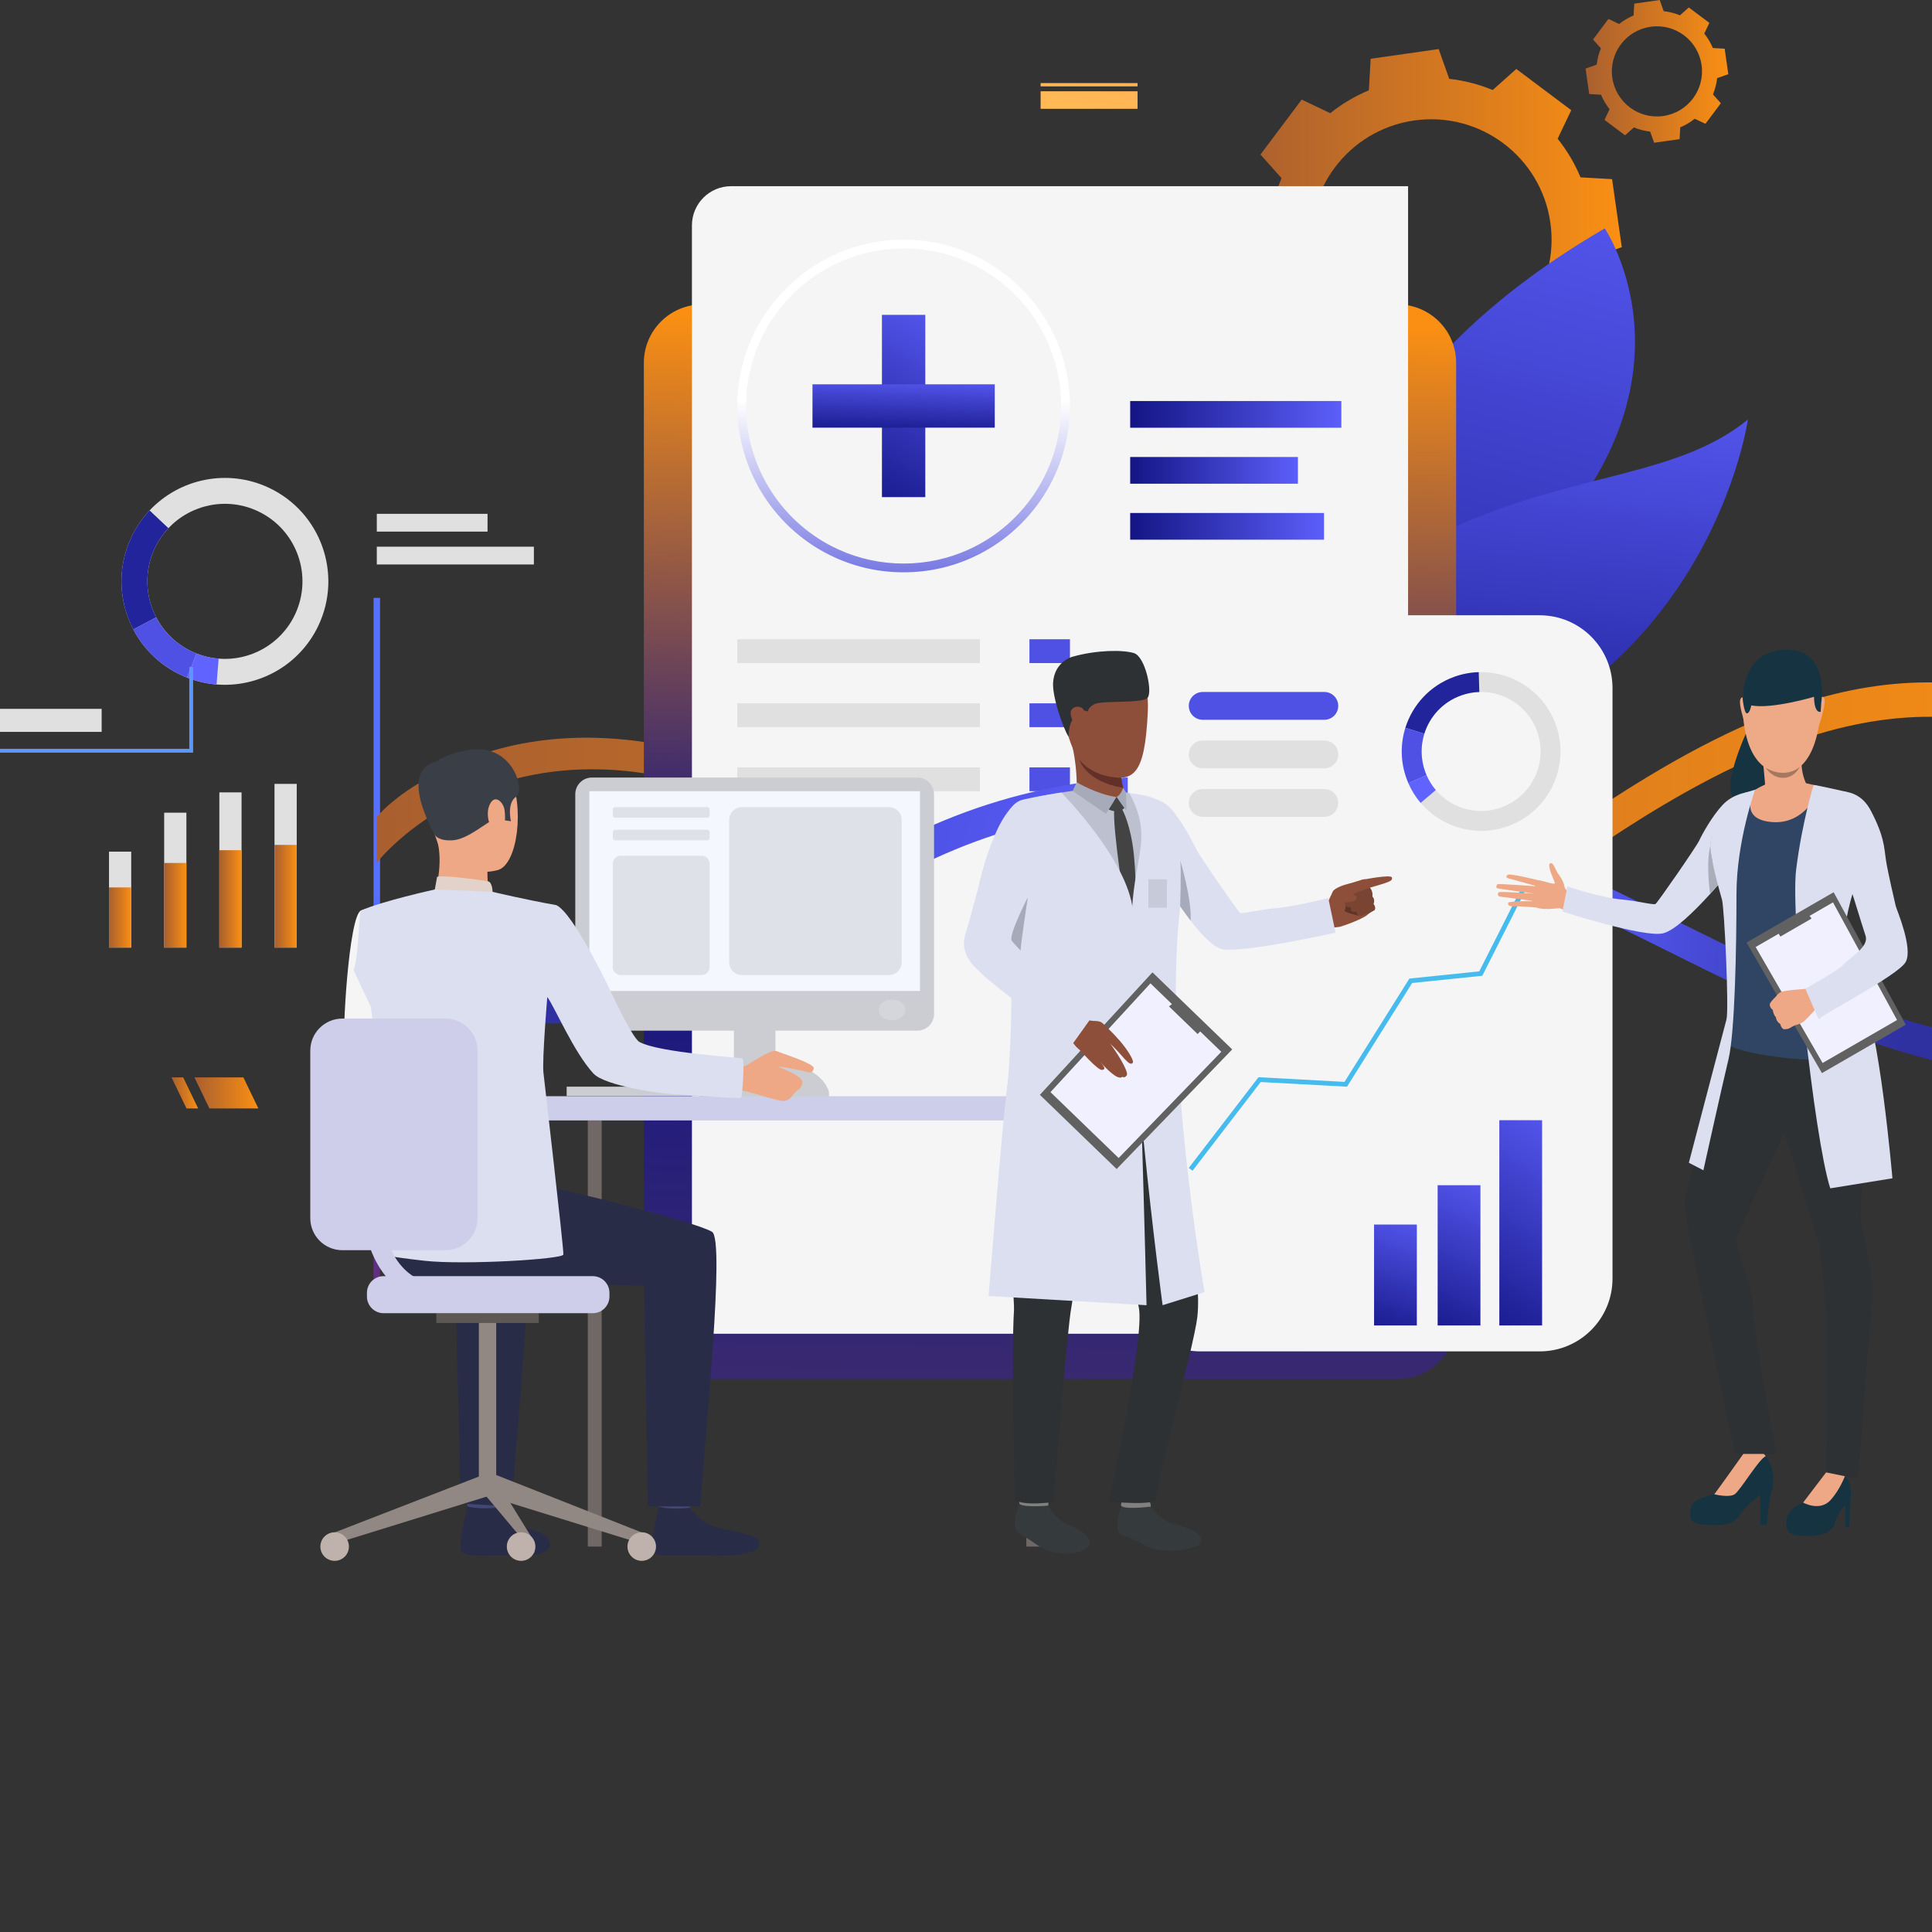 <svg width="500" height="500" viewBox="0 0 500 500" fill="cover" xmlns="http://www.w3.org/2000/svg">
<rect x="0" y="0" width="500" height="500" fill="#333333" stroke="none"/>
<path d="M331.739 78.151C333.255 81.79 335.262 85.144 337.662 88.147L334.14 95.533L341.251 100.868L348.362 106.204L354.466 100.755C358.022 102.22 361.802 103.208 365.72 103.645L368.451 111.353L377.251 110.097L386.052 108.842L386.516 100.677C390.154 99.161 393.508 97.154 396.511 94.754L403.897 98.276L409.233 91.165L414.568 84.052L409.119 77.947C410.584 74.392 411.573 70.612 412.009 66.693L419.717 63.962L418.462 55.162L417.206 46.362L409.041 45.898C407.525 42.259 405.518 38.905 403.118 35.902L406.64 28.517L399.527 23.181L392.416 17.845L386.311 23.294C382.756 21.829 378.976 20.841 375.058 20.404L372.327 12.696L363.526 13.952L354.726 15.207L354.262 23.372C350.623 24.888 347.27 26.893 344.267 29.296L336.881 25.773L331.545 32.884L326.209 39.995L331.659 46.099C330.194 49.655 329.205 53.435 328.769 57.353L321.06 60.084L322.316 68.885L323.572 77.685L331.739 78.151ZM365.987 31.182C383.021 28.751 398.798 40.585 401.232 57.618C403.662 74.651 391.829 90.429 374.795 92.862C357.762 95.293 341.984 83.459 339.551 66.426C337.12 49.393 348.954 33.615 365.987 31.182Z" fill="url(#paint0_linear)"/>
<path d="M414.339 24.515C414.906 25.877 415.658 27.132 416.558 28.257L415.239 31.023L417.902 33.02L420.565 35.017L422.852 32.977C424.183 33.527 425.6 33.895 427.065 34.059L428.087 36.946L431.382 36.475L434.678 36.003L434.852 32.947C436.214 32.38 437.47 31.628 438.594 30.728L441.36 32.047L443.357 29.384L445.354 26.721L443.315 24.434C443.864 23.103 444.232 21.686 444.396 20.221L447.284 19.197L446.812 15.901L446.34 12.605L443.284 12.431C442.717 11.07 441.965 9.814 441.065 8.689L442.384 5.923L439.721 3.926L437.058 1.929L434.771 3.969C433.44 3.419 432.023 3.051 430.558 2.887L429.537 0L426.241 0.472L422.945 0.943L422.771 3.999C421.41 4.567 420.154 5.318 419.029 6.218L416.263 4.899L414.266 7.562L412.269 10.225L414.309 12.512C413.759 13.844 413.391 15.261 413.227 16.726L410.34 17.747L410.811 21.043L411.283 24.338L414.339 24.515ZM427.164 6.924C433.543 6.014 439.451 10.447 440.362 16.824C441.272 23.204 436.839 29.112 430.462 30.022C424.082 30.932 418.174 26.499 417.264 20.122C416.351 13.745 420.784 7.837 427.164 6.924Z" fill="url(#paint1_linear)"/>
<path d="M265.566 154.732H263.884V331.283H265.566V154.732Z" fill="#F3F3F3"/>
<path d="M282.866 132.978H264.726V137.58H282.866V132.978Z" fill="white"/>
<path d="M279.24 141.484H264.726V146.086H279.24V141.484Z" fill="white"/>
<path d="M284.603 341.74H265.567V347.875H284.603V341.74Z" fill="white"/>
<path d="M334.605 93.175C334.605 93.175 371.425 136.831 348.068 165.1C324.71 193.37 318.285 165.653 318.285 165.653C318.285 165.653 304.308 168.247 328.52 132.89C339.931 116.224 334.605 93.175 334.605 93.175Z" fill="url(#paint2_linear)"/>
<path d="M415.311 59.111C415.311 59.111 442.665 99.484 395.04 145.989C347.415 192.495 350.957 220.232 350.957 220.232C350.957 220.232 302.268 124.922 415.311 59.111Z" fill="url(#paint3_linear)"/>
<path d="M342.065 202.69C322.084 204.493 345.267 150.47 376.482 136.367C407.697 122.264 434.105 123.459 452.356 108.579C452.356 108.579 440.45 193.811 342.065 202.69Z" fill="url(#paint4_linear)"/>
<path d="M98.36 154.732H96.678V331.283H98.36V154.732Z" fill="url(#paint5_linear)"/>
<path d="M218.009 154.732H216.327V331.283H218.009V154.732Z" fill="#F3F3F3"/>
<path d="M337.657 154.732H335.976V331.283H337.657V154.732Z" fill="#F3F3F3"/>
<path d="M126.175 132.978H97.517V137.58H126.175V132.978Z" fill="#E0E0E0"/>
<path d="M138.168 141.484H97.517V146.086H138.168V141.484Z" fill="#E0E0E0"/>
<path d="M249.524 132.978H215.879V137.58H249.524V132.978Z" fill="white"/>
<path d="M237.393 141.484H215.879V146.086H237.393V141.484Z" fill="white"/>
<path d="M358.508 132.978H337.657V137.58H358.508V132.978Z" fill="white"/>
<path d="M361.957 141.484H337.657V146.086H361.957V141.484Z" fill="white"/>
<path d="M236.204 341.74H217.168V347.875H236.204V341.74Z" fill="white"/>
<path d="M356.692 341.74H337.657V347.875H356.692V341.74Z" fill="white"/>
<path d="M561 198.804V209.35C552.144 202.294 543.427 196.956 534.798 193.143C478.791 168.384 426.524 207.653 364.392 255.162C359.83 258.652 355.413 261.657 351.126 264.227C336.208 273.178 322.867 276.83 310.644 276.83C298.934 276.83 288.255 273.481 278.204 268.239C264.605 261.145 252.154 250.59 239.856 240.168C223.64 226.418 206.818 212.355 187.397 205.423C128.119 184.257 97.792 222.901 97.517 223.241V211.493C97.84 211.084 103.244 204.067 118.901 197.354C133.145 191.247 157.05 186.383 190.022 197.849C210.913 205.113 228.267 219.829 245.04 234.054C263.163 249.415 279.957 263.649 299.406 267.737H299.416C308.14 269.568 317.405 269.348 327.562 266.257C337.29 263.309 347.845 257.731 359.528 248.79C398.189 219.232 434.631 191.048 470.495 180.76C493.568 174.131 517.283 175.061 540.555 186.212C547.421 189.492 554.25 193.673 561 198.804Z" fill="url(#paint6_linear)"/>
<path d="M33.96 220.409H28.211V245.237H33.96V220.409Z" fill="#E0E0E0"/>
<path d="M48.237 210.323H42.488V245.234H48.237V210.323Z" fill="#E0E0E0"/>
<path d="M62.514 205.063H56.765V245.237H62.514V205.063Z" fill="#E0E0E0"/>
<path d="M76.793 202.869H71.044V245.237H76.793V202.869Z" fill="#E0E0E0"/>
<path d="M33.96 229.661H28.211V245.237H33.96V229.661Z" fill="url(#paint7_linear)"/>
<path d="M48.237 223.334H42.488V245.237H48.237V223.334Z" fill="url(#paint8_linear)"/>
<path d="M62.514 220.031H56.765V245.237H62.514V220.031Z" fill="url(#paint9_linear)"/>
<path d="M76.793 218.656H71.044V245.237H76.793V218.656Z" fill="url(#paint10_linear)"/>
<path d="M181.745 356.92H361.733C370.082 356.92 376.85 350.152 376.85 341.803V93.906C376.85 85.557 370.082 78.789 361.733 78.789H181.745C173.396 78.789 166.628 85.557 166.628 93.906V341.803C166.631 350.152 173.399 356.92 181.745 356.92Z" fill="url(#paint11_linear)"/>
<path d="M364.41 48.185H189.22C183.615 48.185 179.071 52.729 179.071 58.334V345.167H364.412V48.185H364.41Z" fill="#F5F5F5"/>
<path d="M347.14 103.786H292.493V110.698H347.14V103.786Z" fill="url(#paint12_linear)"/>
<path d="M342.657 132.761H292.493V139.673H342.657V132.761Z" fill="url(#paint13_linear)"/>
<path d="M335.897 118.272H292.493V125.184H335.897V118.272Z" fill="url(#paint14_linear)"/>
<path d="M233.857 148.113C227.649 148.113 221.662 146.822 216.067 144.278C200.726 137.305 190.813 121.916 190.813 105.069C190.813 81.334 210.124 62.023 233.859 62.023C257.595 62.023 276.905 81.334 276.905 105.069C276.905 121.916 266.993 137.305 251.649 144.278C246.051 146.822 240.065 148.113 233.857 148.113ZM233.857 64.295C211.374 64.295 193.083 82.587 193.083 105.069C193.083 121.026 202.473 135.603 217.005 142.21C222.305 144.62 227.974 145.843 233.854 145.843C239.735 145.843 245.403 144.62 250.703 142.21C265.235 135.606 274.626 121.026 274.626 105.069C274.631 82.587 256.339 64.295 233.857 64.295Z" fill="url(#paint15_linear)"/>
<path d="M253.603 165.441H190.811V171.604H253.603V165.441Z" fill="#E0E0E0"/>
<path d="M253.603 182.021H190.811V188.183H253.603V182.021Z" fill="#E0E0E0"/>
<path d="M253.603 198.603H190.811V204.765H253.603V198.603Z" fill="#E0E0E0"/>
<path d="M276.902 165.441H266.42V171.604H276.902V165.441Z" fill="#4E51E4"/>
<path d="M276.902 182.021H266.42V188.183H276.902V182.021Z" fill="#4E51E4"/>
<path d="M276.902 198.603H266.42V204.765H276.902V198.603Z" fill="#4E51E4"/>
<path d="M560.999 267.848V276.391C551.989 278.239 543.635 278.829 534.656 278.829C499.237 278.829 468.219 264.292 436.243 248.447C434.526 247.594 432.801 246.74 431.074 245.877C389.322 225.109 346.147 203.641 288.622 209.521C251.885 213.276 228.833 228.241 208.491 241.432C190.066 253.389 172.654 263.897 149.072 264.787C110.961 266.237 97.733 249.985 97.514 248.989V238.557C97.561 238.736 105.792 256.773 148.303 256.773H149.035C170.287 256.66 185.961 246.485 204.121 234.707C225.229 221.014 249.147 205.499 287.808 201.545C347.635 195.428 391.863 217.419 434.639 238.698C438.916 240.821 443.175 242.937 447.431 245.005C483.44 262.53 518.934 276.792 560.999 267.848Z" fill="url(#paint16_radial)"/>
<path d="M398.473 349.739H310.704C300.298 349.739 291.86 341.302 291.86 330.895V178.077C291.86 167.67 300.298 159.233 310.704 159.233H398.473C408.88 159.233 417.317 167.67 417.317 178.077V330.895C417.314 341.302 408.88 349.739 398.473 349.739Z" fill="#F5F5F5"/>
<path d="M402.65 187.568C399.576 178.972 391.358 173.692 382.699 173.951C380.603 174.014 378.48 174.403 376.397 175.147C370.091 177.403 365.567 182.426 363.709 188.362C362.42 192.475 362.413 197.026 363.976 201.399C364.132 201.833 364.301 202.261 364.48 202.68C365.302 204.574 366.382 206.286 367.663 207.791C373.036 214.108 381.952 216.778 390.226 213.82C400.91 210 406.47 198.247 402.65 187.568ZM388.498 208.981C382.295 211.2 375.611 209.198 371.581 204.463C370.62 203.333 369.811 202.049 369.196 200.63C369.06 200.317 368.934 199.997 368.815 199.669C367.642 196.391 367.65 192.979 368.616 189.895C370.008 185.445 373.399 181.678 378.13 179.988C379.691 179.431 381.282 179.138 382.855 179.09C389.346 178.894 395.508 182.853 397.813 189.3C400.675 197.304 396.505 206.117 388.498 208.981Z" fill="#E0E0E0"/>
<path d="M368.614 189.893L363.707 188.36C365.565 182.424 370.089 177.401 376.395 175.144C378.478 174.4 380.601 174.012 382.697 173.949L382.851 179.088C381.28 179.136 379.689 179.426 378.125 179.986C373.397 181.675 370.008 185.442 368.614 189.893Z" fill="#22249C"/>
<path d="M369.195 200.627L364.482 202.68C364.3 202.261 364.131 201.835 363.977 201.399C362.414 197.026 362.422 192.475 363.71 188.362L368.617 189.895C367.651 192.979 367.646 196.391 368.816 199.669C368.932 199.994 369.058 200.315 369.195 200.627Z" fill="#4E51E4"/>
<path d="M367.663 207.791C366.382 206.286 365.303 204.573 364.481 202.68L369.193 200.627C369.809 202.047 370.618 203.333 371.579 204.46L367.663 207.791Z" fill="#6063FF"/>
<path d="M383.132 306.73H372.062V343.026H383.132V306.73Z" fill="url(#paint17_linear)"/>
<path d="M366.677 316.91H355.607V343.026H366.677V316.91Z" fill="url(#paint18_linear)"/>
<path d="M399.096 289.909H388.026V343.026H399.096V289.909Z" fill="url(#paint19_linear)"/>
<path d="M308.621 302.991L307.658 302.252L325.697 278.781L347.96 279.989L364.747 253.253L382.834 251.387L393.702 229.893L394.784 230.44L383.618 252.527L365.46 254.4L348.606 281.237L326.27 280.027L308.621 302.991Z" fill="#46BBED"/>
<path d="M342.736 186.279H311.256C309.269 186.279 307.658 184.668 307.658 182.681C307.658 180.694 309.269 179.083 311.256 179.083H342.736C344.723 179.083 346.334 180.694 346.334 182.681C346.334 184.668 344.723 186.279 342.736 186.279Z" fill="#4E51E4"/>
<path d="M342.736 198.835H311.256C309.269 198.835 307.658 197.223 307.658 195.236C307.658 193.249 309.269 191.638 311.256 191.638H342.736C344.723 191.638 346.334 193.249 346.334 195.236C346.334 197.223 344.723 198.835 342.736 198.835Z" fill="#E0E0E0"/>
<path d="M342.736 211.389H311.256C309.269 211.389 307.658 209.778 307.658 207.791C307.658 205.804 309.269 204.193 311.256 204.193H342.736C344.723 204.193 346.334 205.804 346.334 207.791C346.334 209.778 344.723 211.389 342.736 211.389Z" fill="#E0E0E0"/>
<path d="M54.197 286.87H66.871L62.99 278.827H50.319L54.197 286.87Z" fill="url(#paint20_linear)"/>
<path d="M48.267 286.87H51.288L47.409 278.827H44.389L48.267 286.87Z" fill="url(#paint21_linear)"/>
<path d="M269.308 28.163H294.398V23.62H269.308V28.163Z" fill="url(#paint22_linear)"/>
<path d="M269.308 22.354H294.398V21.499H269.308V22.354Z" fill="url(#paint23_linear)"/>
<path d="M239.466 81.483H228.247V128.654H239.466V81.483Z" fill="url(#paint24_linear)"/>
<path d="M210.268 110.678V99.459H257.442V110.678H210.268Z" fill="url(#paint25_linear)"/>
<path d="M69.651 126.261C58.894 121.172 46.455 123.878 38.717 132.098C36.843 134.088 35.244 136.403 34.011 139.007C30.277 146.9 30.738 155.698 34.498 162.882C37.103 167.859 41.288 172.063 46.76 174.65C47.305 174.907 47.855 175.147 48.407 175.364C50.911 176.35 53.483 176.935 56.052 177.141C66.827 178.011 77.506 172.255 82.403 161.904C88.722 148.542 83.013 132.583 69.651 126.261ZM76.344 159.039C72.672 166.8 64.666 171.115 56.587 170.464C54.66 170.308 52.731 169.872 50.855 169.13C50.442 168.966 50.028 168.787 49.62 168.596C45.52 166.654 42.38 163.505 40.429 159.773C37.609 154.387 37.264 147.79 40.063 141.875C40.986 139.92 42.186 138.188 43.591 136.695C49.393 130.532 58.72 128.503 66.784 132.318C76.805 137.056 81.084 149.018 76.344 159.039Z" fill="#E0E0E0"/>
<path d="M40.427 159.773L34.494 162.882C30.737 155.698 30.276 146.9 34.007 139.008C35.24 136.403 36.839 134.088 38.713 132.098L43.589 136.693C42.185 138.186 40.987 139.92 40.062 141.872C37.263 147.79 37.611 154.387 40.427 159.773Z" fill="#22249C"/>
<path d="M50.854 169.128L48.4 175.361C47.848 175.144 47.298 174.905 46.754 174.647C41.285 172.06 37.096 167.857 34.491 162.879L40.425 159.77C42.376 163.502 45.516 166.652 49.616 168.593C50.029 168.787 50.44 168.966 50.854 169.128Z" fill="#4E51E4"/>
<path d="M56.045 177.142C53.476 176.935 50.904 176.352 48.4 175.364L50.853 169.13C52.73 169.872 54.661 170.308 56.585 170.464L56.045 177.142Z" fill="#6063FF"/>
<path d="M49.98 194.782H-6.10352e-05V193.789H48.987V172.615H49.98V194.782Z" fill="#5D96FF"/>
<path d="M26.308 183.45H-6.10352e-05V189.411H26.308V183.45Z" fill="#E0E0E0"/>
<path d="M187.503 281.23H146.651V283.656H187.503V281.23Z" fill="#CCCDD3"/>
<path d="M152.126 400.251H155.707V289.967H152.126V400.251Z" fill="#706865"/>
<path d="M209.506 280.544H181.111V284.006H209.506V280.544Z" fill="#CCBDB7"/>
<path d="M200.683 250.996H189.931V283.656H200.683V250.996Z" fill="#CCCDD3"/>
<path d="M289.327 283.696H131.998V289.967H289.327V283.696Z" fill="#CDCEEA"/>
<path d="M101.803 245.744C101.803 245.744 100.083 269.875 104.796 272.762C107.748 274.57 119.527 280.673 119.176 281.817C118.826 282.962 112.527 292 112.527 292C112.527 292 89.906 277.102 89.177 272.409C88.463 267.823 90.292 237.077 93.398 235.66C95.728 234.598 96.956 235.476 99.891 237.654C104.012 240.713 101.803 245.744 101.803 245.744Z" fill="#F5F5F5"/>
<path d="M129.635 385.192C129.635 385.192 128.931 390.074 128.843 390.808C128.755 391.542 121.019 390.377 121.019 390.377L120.393 384.564C120.393 384.564 128.669 384.504 129.635 385.192Z" fill="#424773"/>
<path d="M128.925 390.187C128.925 390.187 131.376 393.13 133.747 394.411C136.117 395.692 139.844 396.201 141.246 397.528C142.257 398.486 144.932 402.611 135.086 402.528C125.239 402.445 120.491 403.11 119.434 401.529C118.38 399.948 120.96 389.854 120.96 389.854C120.96 389.854 123.295 390.697 128.925 390.187Z" fill="#292C47"/>
<path d="M179.207 385.24C179.207 385.24 178.504 390.122 178.415 390.856C178.327 391.589 170.591 390.424 170.591 390.424L169.966 384.612C169.966 384.61 178.239 384.552 179.207 385.24Z" fill="#424773"/>
<path d="M178.498 390.235C178.498 390.235 180.949 393.178 183.32 394.459C185.69 395.742 194.415 396.794 195.817 398.123C196.828 399.081 198.512 402.939 184.656 402.578C174.812 402.321 170.061 403.161 169.005 401.58C167.951 399.999 170.53 389.905 170.53 389.905C170.53 389.905 172.731 390.8 178.498 390.235Z" fill="#292C47"/>
<path d="M104.677 300.853C104.677 300.853 132.806 305.613 139.16 306.609C145.514 307.608 179.962 316.179 184.271 318.791C187.701 320.871 182.473 370.806 181.25 389.857H167.684L166.701 332.708C150.419 333.114 138.799 328.898 126.943 330.701C115.087 332.501 105.202 335.06 97.667 324.954C97.665 324.954 97.385 303.059 104.677 300.853Z" fill="#292C47"/>
<path d="M132.404 389.903L119.181 389.086L117.892 332.708C110.882 332.882 108.479 332.438 102.808 331.75L92.132 306.935C101.489 308.806 131.466 316.366 135.463 318.791C138.892 320.872 133.624 370.852 132.404 389.903Z" fill="#292C47"/>
<path d="M117.628 195.41C117.628 195.41 127.939 192.561 131.875 200.564C135.809 208.57 134.026 223.745 128.829 225.172C123.632 226.6 116.158 224.956 114.002 219.973C111.844 214.99 110.124 207.912 110.641 203.325C111.153 198.746 114.89 196.507 117.628 195.41Z" fill="#EEA886"/>
<path d="M126.132 223.576C126.132 223.576 126.019 229.663 126.689 230.962C127.36 232.261 112.332 231.935 112.332 231.935C112.332 231.935 114.699 224.625 113.355 218.397C112.026 212.232 126.132 223.576 126.132 223.576Z" fill="#EEA886"/>
<path d="M112.548 216.092C112.548 216.092 113.353 217.726 117.241 217.461C121.129 217.197 126.263 212.504 127.915 212.085C129.567 211.667 129.665 210.726 129.665 210.726L130.54 212.28L132.232 212.537C132.232 212.537 131.082 207.834 133.589 206.177C136.095 204.521 132.461 191.182 119.775 194.399C119.775 194.399 110.092 196.172 109.964 201.578C109.83 206.982 110.667 213.228 112.548 216.092Z" fill="#3A3F47"/>
<path d="M127.482 230.806C127.482 230.806 127.439 228.327 126.317 228.087C125.193 227.85 114.504 226.38 113.122 226.923L112.529 230.196C112.529 230.198 115.19 231.835 127.482 230.806Z" fill="#E2D2CA"/>
<path d="M130.575 209.617C130.287 207.584 127.975 205.249 126.651 208.416C125.328 211.581 127.544 216.193 129.029 215.946C130.514 215.696 130.966 212.375 130.575 209.617Z" fill="#EEA886"/>
<path d="M172.258 260.107C172.253 260.104 172.248 260.104 172.24 260.104C172.316 260.137 172.329 260.142 172.258 260.107Z" fill="#323657"/>
<path d="M114.62 196.863C114.62 196.863 102.048 196.27 112.427 215.898L114.62 196.863Z" fill="#3A3F47"/>
<path d="M86.607 396.592L87.542 399.222L127.061 386.978L125.167 381.649L86.607 396.592Z" fill="#918783"/>
<path d="M128.416 342.139H123.925V385.104H128.416V342.139Z" fill="#918783"/>
<path d="M139.417 339.857H112.925V342.388H139.417V339.857Z" fill="#5E5854"/>
<path d="M166.08 396.592L165.144 399.222L125.626 386.977L127.364 381.317L166.08 396.592Z" fill="#918783"/>
<path d="M138.237 398.94V402.001L125.626 386.977L127.364 381.317L138.237 398.94Z" fill="#918783"/>
<path d="M166.081 403.945C168.121 403.945 169.775 402.291 169.775 400.251C169.775 398.211 168.121 396.557 166.081 396.557C164.041 396.557 162.387 398.211 162.387 400.251C162.387 402.291 164.041 403.945 166.081 403.945Z" fill="#BFB2AC"/>
<path d="M134.858 403.945C136.898 403.945 138.552 402.291 138.552 400.251C138.552 398.211 136.898 396.557 134.858 396.557C132.818 396.557 131.164 398.211 131.164 400.251C131.164 402.291 132.818 403.945 134.858 403.945Z" fill="#BFB2AC"/>
<path d="M86.606 403.945C88.647 403.945 90.301 402.291 90.301 400.251C90.301 398.211 88.647 396.557 86.606 396.557C84.566 396.557 82.912 398.211 82.912 400.251C82.912 402.291 84.566 403.945 86.606 403.945Z" fill="#BFB2AC"/>
<path d="M153.406 339.857H99.285C96.9 339.857 94.963 337.923 94.963 335.535V334.587C94.963 332.201 96.897 330.267 99.285 330.267H153.406C155.791 330.267 157.725 332.201 157.725 334.587V335.535C157.725 337.92 155.791 339.857 153.406 339.857Z" fill="#CECEEA"/>
<path d="M269.198 289.967H265.617V400.251H269.198V289.967Z" fill="#706865"/>
<path d="M237.42 266.728H153.192C150.811 266.728 148.882 264.799 148.882 262.419V205.539C148.882 203.159 150.811 201.23 153.192 201.23H237.42C239.801 201.23 241.73 203.159 241.73 205.539V262.419C241.732 264.799 239.801 266.728 237.42 266.728Z" fill="#CCCDD3"/>
<path d="M238.097 204.768H152.52V256.463H238.097V204.768Z" fill="#F5F7FF"/>
<path d="M234.295 261.342C234.295 262.812 232.752 264.002 230.845 264.002C228.942 264.002 227.396 262.81 227.396 261.342C227.396 259.872 228.939 258.682 230.845 258.682C232.749 258.679 234.295 259.872 234.295 261.342Z" fill="#D5D6DC"/>
<path d="M214.532 283.779V282.614C214.532 282.614 212.893 275.365 201.302 275.365C189.71 275.365 189.945 283.779 189.945 283.779H214.532Z" fill="#CCCDD3"/>
<path d="M189.802 276.441C189.802 276.441 192.321 276.245 193.241 275.69C194.164 275.132 199.684 271.421 200.98 272.016C202.276 272.611 210.905 275.254 210.605 276.514C210.305 277.775 209.508 277.654 208.897 277.432C208.29 277.208 202.024 275.894 201.471 276.116C201.471 276.116 207.627 278.36 207.649 279.999C207.675 281.638 206.361 282.037 205.778 282.657C205.196 283.277 204.495 284.815 202.909 284.931C201.323 285.05 193.584 282.357 191.993 282.233C190.399 282.11 187.451 282.332 187.252 282.072C187.05 281.812 189.802 276.441 189.802 276.441Z" fill="#EEA886"/>
<path d="M143.96 234.243C135.931 232.831 127.481 230.806 127.481 230.806L112.528 230.195C112.528 230.195 98.806 233.216 93.4 235.657C92.888 235.889 92.885 247.899 91.478 251.049L95.959 260.502C95.959 260.502 98.549 279.228 99.083 287.556C99.331 291.379 98.387 324.505 98.387 324.505C98.387 324.505 99.731 325.168 109.936 326.293C120.141 327.418 145.639 325.887 145.801 324.682C145.962 323.476 140.863 279.8 140.637 277.538C140.291 274.066 141.64 258.026 141.64 258.026C143.562 260.608 148.464 272.273 153.575 277.821C156.581 281.086 171.463 283.086 174.267 283.179C180.372 283.383 191.512 284.599 191.837 284.004C192.097 283.645 192.808 274.116 192.11 273.884C191.499 273.68 170.815 272.49 165.515 269.678C163.575 268.65 157.781 256.011 157.781 256.011C157.781 256.011 148.39 236.235 143.96 234.243Z" fill="#DBDFF0"/>
<path d="M115.287 323.549H88.598C84.016 323.549 80.302 319.835 80.302 315.253V271.902C80.302 267.321 84.016 263.606 88.598 263.606H115.287C119.868 263.606 123.583 267.321 123.583 271.902V315.253C123.583 319.835 119.868 323.549 115.287 323.549Z" fill="#CECEEA"/>
<path d="M115.913 337.469C109.533 337.469 104.357 335.325 100.529 331.099C91.877 321.547 93.431 304.754 93.501 304.045C93.632 302.721 94.815 301.756 96.136 301.887C97.46 302.018 98.426 303.195 98.295 304.519C98.277 304.711 96.898 319.931 104.107 327.877C107.025 331.092 110.885 332.653 115.913 332.653C117.242 332.653 118.321 333.732 118.321 335.061C118.321 336.39 117.242 337.469 115.913 337.469Z" fill="#CECEEA"/>
<path d="M183.035 211.616H159.203C158.863 211.616 158.586 211.339 158.586 210.999V209.503C158.586 209.163 158.863 208.885 159.203 208.885H183.035C183.375 208.885 183.653 209.163 183.653 209.503V210.999C183.653 211.339 183.375 211.616 183.035 211.616Z" fill="#DFE1E8"/>
<path d="M183.035 217.474H159.203C158.863 217.474 158.586 217.197 158.586 216.856V215.361C158.586 215.021 158.863 214.743 159.203 214.743H183.035C183.375 214.743 183.653 215.021 183.653 215.361V216.856C183.653 217.199 183.375 217.474 183.035 217.474Z" fill="#DFE1E8"/>
<path d="M181.575 252.347H160.663C159.516 252.347 158.586 251.417 158.586 250.27V223.541C158.586 222.394 159.516 221.463 160.663 221.463H181.575C182.722 221.463 183.653 222.394 183.653 223.541V250.27C183.653 251.417 182.722 252.347 181.575 252.347Z" fill="#DFE1E8"/>
<path d="M230.068 252.348H192.005C190.189 252.348 188.717 250.875 188.717 249.06V212.176C188.717 210.361 190.189 208.888 192.005 208.888H230.068C231.884 208.888 233.356 210.361 233.356 212.176V249.06C233.359 250.875 231.886 252.348 230.068 252.348Z" fill="#DFE1E8"/>
<path d="M343.018 234.815C343.018 234.815 344.682 231.214 344.954 230.672C345.227 230.129 346.818 229.27 348.709 228.793C350.545 228.332 353.044 227.404 353.329 227.58C353.613 227.759 353.949 227.784 354.287 228.576C354.627 229.37 354.478 230.228 354.478 230.228C354.478 230.228 355.356 231.009 355.094 232.051C355.094 232.051 355.885 232.823 355.394 233.96C355.394 233.96 356.148 234.734 355.719 235.528C355.719 235.528 354.244 236.365 353.787 236.832C353.331 237.298 350.144 238.829 346.863 239.827C346.866 239.83 343.444 239.724 343.018 234.815Z" fill="#8E4F3A"/>
<path d="M346.866 239.83C346.866 239.83 342.794 240.542 341.414 239.747C340.035 238.953 341.641 234.805 341.641 234.805L344.218 233.247L346.866 239.83Z" fill="#8E4F3A"/>
<path d="M348.376 233.07C348.376 233.07 348.313 235.062 348.013 235.612C347.713 236.161 351.768 237.019 351.768 237.019C351.768 237.019 350.795 233.211 348.376 233.07Z" fill="#5E3527"/>
<path d="M352.82 227.755C352.82 227.755 348.374 229.916 348.632 230.675C348.891 231.434 349.446 231.555 349.446 231.555L348.019 233.274C348.019 233.274 347.716 234.946 349.625 234.787C349.625 234.787 349.181 236.32 351.007 235.945C351.007 235.945 351.166 237.087 352.041 237.062C352.916 237.039 355.72 235.529 355.72 235.529C355.72 235.529 356.227 234.918 355.453 233.932C355.453 233.932 356.002 232.868 355.168 232.019C355.168 232.019 355.422 230.644 354.512 229.737C354.512 229.737 354.605 228.206 353.292 227.555C353.292 227.56 353.007 227.661 352.82 227.755Z" fill="#7A4432"/>
<path d="M345.087 230.589C345.087 230.589 348.479 230.662 350.315 231.514C350.731 231.708 351.096 231.97 351.074 232.427C351.051 232.886 350.36 233.433 348.887 233.478C347.417 233.521 345.536 234.252 345.536 234.252C345.536 234.252 344.011 233.854 345.087 230.589Z" fill="#8E4F3A"/>
<path d="M354.51 229.739C354.51 229.739 349.434 231.476 349.088 231.895C348.743 232.313 348.09 230.463 348.41 230.125C348.73 229.787 352.682 227.679 353.118 227.563C353.552 227.447 355.044 228.465 354.51 229.739Z" fill="#8E4F3A"/>
<path d="M352.171 227.775C352.171 227.775 360.076 226.156 360.238 227.119C360.399 228.082 359.633 228.244 353.155 230.135C346.856 231.973 352.171 227.775 352.171 227.775Z" fill="#8E4F3A"/>
<path d="M297.848 389.902C297.848 389.902 300.367 393.672 303.9 394.487C307.433 395.301 310.915 396.597 310.94 398.826C310.968 401.055 300.723 402.387 296.681 400.137C290.647 396.781 290.032 397.795 289.363 396.116C288.695 394.439 290.168 389.953 290.122 389.421C290.072 388.76 297.848 389.902 297.848 389.902Z" fill="#353A3D"/>
<path d="M297.458 388.041C297.458 388.041 297.917 389.862 297.849 389.9C297.781 389.938 289.886 390.878 290.125 389.418C290.319 388.233 290.594 386.944 290.594 386.944L297.458 388.041Z" fill="#81807E"/>
<path d="M271.282 389.653C271.282 389.653 273.08 393.259 276.149 394.487C279.429 395.8 282.062 397.308 282.001 399.482C281.941 401.656 273.978 403.857 268.185 399.686C264.527 397.051 263.364 397.039 262.779 395.379C262.192 393.72 263.798 389.408 263.778 388.886C263.75 388.241 271.282 389.653 271.282 389.653Z" fill="#353A3D"/>
<path d="M271.369 387.779C271.369 387.779 271.347 389.618 271.279 389.653C271.211 389.688 263.58 390.316 263.774 388.886C263.928 387.752 264.516 386.38 264.516 386.38L271.369 387.779Z" fill="#81807E"/>
<path d="M299.348 277.647C299.348 277.647 306.436 308.914 308.055 318.441C309.434 326.548 310.531 334.988 309.87 340.84C309.053 348.085 298.795 385.636 299.224 387.759C299.653 389.882 286.997 388.591 286.997 388.591C286.997 388.591 296.291 346.214 294.733 338.417C293.578 332.642 283.467 294.289 281.918 296.256C280.368 298.223 278.446 332.453 277.299 338.137C276.152 343.818 272.629 388.717 272.629 388.717C272.629 388.717 264.751 389.88 262.648 388.1C262.648 388.1 261.69 349.762 262.422 339.108C262.701 335.048 257.663 290.429 264.121 272.465C267.538 262.971 299.348 277.647 299.348 277.647Z" fill="#2D3133"/>
<path d="M345.643 241.371C345.643 241.371 321.086 246.815 316.199 245.615C313.94 245.06 310.964 241.941 308.137 238.274C307.204 237.066 306.292 235.801 305.422 234.545C305.419 234.542 305.419 234.54 305.419 234.54C301.949 229.532 299.231 224.731 299.231 224.731C299.231 224.731 288.978 212.716 297.206 207.357C297.206 207.357 300.192 206.238 302.935 209.178C305.679 212.118 308.899 218.266 309.618 219.834C310.336 221.4 320.407 235.927 320.929 236.255C321.451 236.582 325.852 235.425 329.382 235.13C335.136 234.651 343.757 232.409 343.757 232.409L345.643 241.371Z" fill="#DBDFF0"/>
<path d="M289.508 204.677C289.508 204.677 300.063 206.861 301.317 207.968C302.676 209.148 305.074 220.709 305.218 223.929C305.361 227.149 303.944 240.602 302.585 245.612C301.226 250.623 301.476 275.296 302.335 282.238C302.335 282.238 281.081 288.275 260.185 285.554C260.185 285.554 263.687 259.594 262.852 252.731C261.781 243.935 259.204 223.675 259.204 223.675C259.204 223.675 261.055 209.561 262.915 207.988C264.776 206.414 277.596 204.674 277.596 204.674H289.508V204.677Z" fill="#BCC0CF"/>
<path d="M285.146 172.037C285.146 172.037 297.843 167.34 297.051 184.212C296.257 201.086 293.281 202.801 284.93 200.443C276.578 198.085 275.877 187.437 274.79 182.313C273.704 177.189 280.993 172.774 285.146 172.037Z" fill="#8E4F3A"/>
<path d="M291.17 206.962C291.17 206.962 288.558 208.689 278.648 204.324C278.648 204.324 278.928 197.531 276.984 191.186C275.04 184.842 290.28 199.646 290.28 199.646C290.121 199.76 290.091 200.393 290.182 201.278C290.26 202.027 290.424 202.957 290.671 203.9C291.228 206.021 291.17 205.111 291.17 206.962Z" fill="#8E4F3A"/>
<path d="M276.551 190.685C276.551 190.685 276.515 186.176 278.389 185.762C280.262 185.346 280.512 183.849 280.512 183.849L281.586 184.098C281.586 184.098 281.389 183.304 283.177 182.257C284.965 181.211 295.654 182.131 296.996 180.593C298.337 179.055 296.39 169.922 293.475 169.024C290.558 168.126 283.782 168.21 277.594 169.95C277.594 169.95 272.894 171.135 272.539 176.667C272.307 180.245 275.025 188.241 276.551 190.685Z" fill="#2D3133"/>
<path d="M290.67 203.9C280.828 202.246 279.358 196.648 279.336 196.562C283.161 201.497 290.181 201.28 290.181 201.28C290.259 202.027 290.423 202.957 290.67 203.9Z" fill="#633029"/>
<path d="M290.236 209.178C290.236 209.178 292.029 211.823 293.111 218.609C294.193 225.394 294.009 237.087 294.009 237.087L291.517 237.389C291.517 237.389 287.745 213.545 288.396 209.39L290.236 209.178Z" fill="#434343"/>
<path d="M280.511 183.849C279.951 182.361 276.784 182.55 277.107 184.905C277.432 187.263 280.05 190.894 281.099 190.213C282.15 189.532 281.285 185.899 280.511 183.849Z" fill="#8E4F3A"/>
<path d="M301.452 207.958C301.452 207.958 307.451 215.893 305.227 236.653C301.213 274.169 311.728 334.392 311.728 334.392L300.88 337.786C300.88 337.786 290.514 260.8 293.154 232.858C294.357 220.127 297.927 215.891 292.294 205.282C292.294 205.285 297.778 205.562 301.452 207.958Z" fill="#DBDFF0"/>
<path d="M274.675 205.111C274.675 205.111 291.844 222.454 293.188 235.602C294.532 248.749 296.724 337.789 296.724 337.789L255.849 335.408C255.849 335.408 259.606 288.406 260.521 282.526C261.439 276.645 263.335 242.886 259.197 227.22C256.976 218.803 259.618 208.126 264.697 206.961C269.778 205.796 274.675 205.111 274.675 205.111Z" fill="#DBDFF0"/>
<path d="M268.873 207.357C268.873 207.357 275.485 209.178 271.846 221.314C268.997 230.821 268.611 232.861 268.611 232.861L253.353 229.05C253.353 229.05 257.826 208.169 265.126 207.047C265.131 207.047 267.454 206.714 268.873 207.357Z" fill="#DBDFF0"/>
<path d="M318.895 271.59L288.986 302.54L269.121 283.345L298.253 251.644L318.895 271.59Z" fill="#616161"/>
<path d="M316.067 272.205L289.505 299.693L271.862 282.644L297.735 254.491L316.067 272.205Z" fill="#F0F0FF"/>
<path d="M309.944 267.613L311.81 265.684L304.677 258.79L302.533 260.452L309.944 267.613Z" fill="#616161"/>
<path d="M278.653 202.445C278.653 202.445 283.832 205.569 288.956 206.273L286.23 210.623L277.594 204.677L278.653 202.445Z" fill="#A7AAB8"/>
<path d="M290.671 203.9C290.671 203.9 290.126 205.691 288.956 206.276L291.516 209.846L291.422 205.111L290.671 203.9Z" fill="#A7AAB8"/>
<path d="M288.955 206.276L290.983 209.102C290.983 209.102 289.699 210.724 286.936 209.496L288.955 206.276Z" fill="#434343"/>
<path d="M308.137 238.272V238.275C307.204 237.067 306.292 235.801 305.422 234.545C305.419 234.543 305.419 234.54 305.419 234.54C305.419 234.54 305.747 225.392 305.459 222.764C305.459 222.764 308.447 232.619 308.137 238.272Z" fill="#A7AAB8"/>
<path d="M266.003 232.207C266.003 232.207 264.009 245.181 264.15 246.013C264.289 246.845 255.123 243.408 266.003 232.207Z" fill="#A7AAB8"/>
<path d="M302.009 227.565H297.191V234.921H302.009V227.565Z" fill="#C6CAD9"/>
<path d="M280.59 262.835C280.59 262.835 281.031 263.707 281.765 264.002C283.031 264.512 285.055 263.705 285.837 265.515C286.621 267.326 281.571 271.58 280.305 271.802C279.039 272.023 277.246 269.951 276.079 265.957C274.911 261.962 280.59 262.835 280.59 262.835Z" fill="#8E4F3A"/>
<path d="M285.49 264.948C285.49 264.948 287.664 266.892 289.812 269.361C291.698 271.529 293.511 274.439 293.186 274.989C292.465 276.209 290.712 273.483 288.695 271.466C286.839 269.608 287.147 269.933 287.147 269.933C287.147 269.933 287.144 269.734 288.763 272.17C290.505 274.787 292.023 277.659 291.61 278.297C291.411 278.607 290.599 279.366 290.21 278.116C290.558 278.701 290.619 278.557 290.387 278.736C289.182 279.654 286.017 276.229 284.759 274.87C285.717 275.922 286.307 276.802 285.22 276.89C283.977 276.991 279.723 271.938 278.023 270.281C276.173 268.473 285.49 264.948 285.49 264.948Z" fill="#8E4F3A"/>
<path d="M269.665 208.169C271.05 208.704 271.574 211.162 271.004 218.283C270.434 225.404 267.928 228.68 266.992 230.326C266.057 231.973 260.913 242.127 261.838 243.461C262.764 244.798 271.496 253.411 272 254.112C272.505 254.813 282.256 263.639 282.256 263.639L277.293 270.576C277.293 270.576 256.24 254.133 254.599 252.491C252.957 250.85 248.048 247.4 249.863 241.666C251.709 235.836 255.025 222.192 255.615 221.123C256.203 220.056 260.512 204.626 269.665 208.169Z" fill="#DBDFF0"/>
<path d="M451.352 376.019C451.352 376.019 450.619 377.756 449.232 379.564C448.216 380.89 445.051 386.34 443.659 386.72C442.265 387.101 437.96 387.86 437.58 390.266C437.199 392.671 437.01 394.381 441.253 394.573C445.497 394.762 448.284 395.016 450.308 392.038C452.336 389.063 455.566 386.91 455.566 386.91V394.676H457.213C457.213 394.676 457.972 386.594 458.415 386.024C458.859 385.455 459.999 379.249 456.073 376.019C452.144 372.789 451.352 376.019 451.352 376.019Z" fill="#163342"/>
<path d="M443.658 386.72C443.658 386.72 447.458 387.671 448.915 386.72C450.373 385.77 455.323 377.401 456.964 376.899C456.964 376.899 455.376 373.674 451.354 376.016C451.351 376.019 444.735 385.328 443.658 386.72Z" fill="#EEA886"/>
<path d="M452.351 188.713C452.351 188.713 444.159 205.986 449.8 207.02C457.543 208.437 460.675 194.132 460.675 194.132L452.351 188.713Z" fill="#163342"/>
<path d="M407.613 231.628C407.613 231.628 405.051 230.823 404.844 229.305C404.667 228.014 403.51 226.474 403.154 225.997C402.678 225.362 401.944 222.865 401.137 223.458C400.33 224.05 402.151 227.629 402.383 228.456C402.615 229.283 399.112 227.709 398.245 227.926C397.377 228.143 395.1 234.094 397.63 234.893C400.159 235.693 403.389 234.883 403.807 235.11C404.226 235.337 405.626 235.766 405.626 235.766L407.613 231.628Z" fill="#EEA886"/>
<path d="M398.879 227.977C398.879 227.977 390.973 226.038 390.338 226.348C389.703 226.658 389.624 227.094 390.356 227.306C391.087 227.518 397.941 229.401 397.941 229.401C397.941 229.401 388.197 228.678 387.622 228.819C387.284 228.902 387.08 229.734 387.461 229.883C387.842 230.032 397.456 231.303 397.456 231.303C397.456 231.303 388.359 230.642 387.912 230.904C387.521 231.134 387.526 231.946 388.197 232.039C388.868 232.135 397.277 233.224 397.277 233.224C397.277 233.224 390.625 233.161 390.378 233.605C390.227 233.877 390.018 234.588 391.735 234.551C393.452 234.513 397.512 234.851 397.512 234.851L398.879 227.977Z" fill="#EEA886"/>
<path d="M472.594 381.052C472.594 381.052 468.351 387.354 466.641 388.874C466.641 388.874 462.841 390.268 462.46 392.926C462.079 395.587 462.143 397.362 466.641 397.488C471.137 397.614 474.085 396.807 474.909 394.084C475.734 391.36 477.534 389.507 477.534 389.507V395.206H478.548C478.548 395.206 478.8 389.696 478.866 388.682C478.929 387.669 479.594 383.773 477.456 382.048C475.318 380.323 472.594 381.052 472.594 381.052Z" fill="#163342"/>
<path d="M475.443 259.428C475.443 259.428 480.802 266.396 482.254 274.659C483.707 282.924 481.397 310.662 481.46 314.747C481.523 318.832 485.323 328.996 484.564 336.69C483.805 344.383 480.804 382.681 480.804 382.681L472.594 381.052C472.594 381.052 473.068 342.01 472.594 338.78C472.12 335.55 471.167 323.777 470.975 322.448C470.786 321.119 458.914 286.198 458.914 280.239C458.914 274.278 462.525 249.708 475.443 259.428Z" fill="#2D3133"/>
<path d="M448.528 262.152C448.528 262.152 439.725 295.747 438.681 300.402C437.637 305.056 436.122 308.894 436.122 310.871C436.122 315.455 437.826 322.821 437.826 322.821L449.005 376.284H459.651C459.651 376.284 453.72 344.209 453.558 337.938C453.4 331.652 448.561 322.725 449.509 320.067C450.459 317.407 464.802 286.725 464.802 286.725C464.802 286.725 475.665 252.398 448.528 262.152Z" fill="#2D3133"/>
<path d="M466.641 388.874C466.641 388.874 470.985 391.302 473.784 388.183C476.147 385.55 477.456 382.048 477.456 382.048L472.597 381.052L466.641 388.874Z" fill="#EEA886"/>
<path d="M452.164 205.058C452.164 205.058 448.535 205.401 445.792 208.339C443.048 211.276 440.476 215.961 439.757 217.53C439.039 219.096 428.97 233.62 428.448 233.945C427.926 234.271 423.526 233.116 420.001 232.821C414.249 232.342 405.64 229.409 405.64 229.409L404.362 235.91C404.362 235.91 425.528 242.741 430.415 241.538C436.389 240.065 450.139 222.424 450.139 222.424C450.139 222.424 460.392 210.414 452.164 205.058Z" fill="#DBDFF0"/>
<path d="M458.499 202.511C458.499 202.511 453.799 204.73 452.165 205.058C450.533 205.383 444.199 213.611 443.089 216.614C441.98 219.618 443.089 224.124 445.374 229.411C447.658 234.699 445.505 236.462 446.549 241.752C447.593 247.04 447.258 266.827 447.061 269.764C446.864 272.702 477.622 277.155 483.694 271.802C483.694 271.802 479.584 253.969 474.718 248.881C473.666 247.779 473.777 240.446 474.496 238.618C475.214 236.79 483.311 223.143 483.311 223.143C483.311 223.143 483.906 209.302 480.374 206.558C477.305 204.175 468.941 203.326 467.44 202.804C465.935 202.282 461.568 202.055 458.499 202.511Z" fill="#2F4563"/>
<path d="M456.256 197.087C456.256 197.087 457.194 205.711 456.997 208.52C456.997 208.52 461.881 213.415 467.439 202.806C467.439 202.806 465.101 198.434 466.861 192.475C468.619 186.514 456.256 197.087 456.256 197.087Z" fill="#EEA886"/>
<path d="M442.581 231.363C442.581 231.363 441.405 223.541 442.654 218.785C442.654 218.785 442.654 222.875 444.895 228.683L442.581 231.363Z" fill="#AAADBA"/>
<path d="M470.684 180.906C470.684 180.906 471.761 179.612 472.164 180.916C472.565 182.22 471.249 186.095 471.105 186.655C471.105 186.655 470.452 188.829 470.193 188.552C469.93 188.277 470.684 180.906 470.684 180.906Z" fill="#EEA987"/>
<path d="M451.858 181.068C451.858 181.068 450.781 179.774 450.378 181.078C449.977 182.381 451.293 186.257 451.437 186.817C451.437 186.817 452.09 188.99 452.349 188.713C452.614 188.436 451.858 181.068 451.858 181.068Z" fill="#EEA987"/>
<path d="M459.58 168.518C459.58 168.518 449.688 170.041 451.135 185.624C452.582 201.208 461.315 199.969 461.897 199.957C462.48 199.944 470.657 200.282 471.363 181.267C471.366 181.267 471.694 167.204 459.58 168.518Z" fill="#EEA987"/>
<path d="M469.468 180.334C469.468 180.334 458.489 183.599 453.232 182.555C453.232 182.555 452.896 184.494 452.142 184.613C451.388 184.731 451.002 180.906 451.002 180.906C451.002 180.906 450.745 168.233 462.208 168.114C473.672 167.996 471.344 181.839 471.344 181.839L471.188 184.204C471.185 184.209 469.544 184.858 469.468 180.334Z" fill="#163342"/>
<path d="M465.787 198.469C465.787 198.469 462.323 201.752 456.994 198.739C456.994 198.739 458.568 201.369 461.556 201.303C464.542 201.238 465.787 198.469 465.787 198.469Z" fill="#A77860"/>
<path d="M471.19 203.558C471.19 203.558 467.829 213.482 458.605 212.751C449.378 212.022 454.23 204.372 454.23 204.372C454.23 204.372 456.529 203.053 457.177 202.93C457.825 202.806 467.377 202.685 467.377 202.685L471.19 203.558Z" fill="#EEA886"/>
<path d="M454.231 204.372C454.231 204.372 449.4 217.739 449.4 231.363C449.4 244.987 449.012 267.18 447.322 274.187C445.635 281.195 440.834 302.868 440.834 302.868L437.072 300.921C437.072 300.921 446.122 266.332 446.805 263.839C447.489 261.345 446.286 234.994 445.638 232.788C444.99 230.581 442.229 220.76 442.657 218.037C443.2 214.602 446.412 209.519 451.604 205.149L454.231 204.372Z" fill="#DBDFF0"/>
<path d="M469.366 203.142C469.366 203.142 466.363 212.759 464.84 225.074C463.317 237.392 469.513 294.562 473.666 307.54L489.758 304.946C489.758 304.946 486.294 264.535 481.591 257.179C476.888 249.824 475.393 243.318 480.469 227.969C485.545 212.62 478.242 205.018 478.242 205.018C478.242 205.018 470.778 203.301 469.366 203.142Z" fill="#DBDFF0"/>
<path d="M452.007 243.923L471.519 277.72L493.209 265.195L474.545 230.909L452.007 243.923Z" fill="#616161"/>
<path d="M454.359 245.086L471.687 275.1L490.952 263.977L474.375 233.529L454.359 245.086Z" fill="#F0F0FF"/>
<path d="M460.75 242.39L459.535 240.282L467.322 235.786L468.842 237.718L460.75 242.39Z" fill="#616161"/>
<path d="M461.682 266.368C461.682 266.368 462.569 266.373 462.958 266.184C462.958 266.184 463.638 265.788 464.14 265.535C464.299 265.457 464.44 265.389 464.536 265.356C464.935 265.218 465.85 265.036 466.712 264.436C467.575 263.838 470.631 260.301 470.631 260.301L469.188 258.107L468.129 255.86C468.129 255.86 461.715 256.274 460.847 256.74C460.761 256.786 460.681 256.833 460.608 256.886C459.912 257.35 459.589 257.988 459.248 258.276C459.125 258.382 457.967 259.514 458.008 259.996C458.063 260.664 458.373 261.105 458.777 261.327C458.777 261.327 458.943 262.633 459.586 263.241C459.586 263.241 459.7 264.449 460.716 264.978C460.713 264.978 460.968 266.194 461.682 266.368Z" fill="#EEA886"/>
<path d="M474.901 205.058C474.901 205.058 480.826 203.361 484.221 209.889C487.615 216.418 487.599 219.204 488.053 222.394C488.482 225.405 490.416 233.625 490.613 234.472C490.809 235.322 495.189 245.444 493.18 248.982C491.16 252.537 470.652 263.004 470.783 263.788C470.914 264.572 467.23 255.876 467.23 255.876C467.23 255.876 475.529 251.251 476.888 249.826C479.094 247.514 483.751 245.02 482.796 242.151C481.671 238.779 478.295 227.407 477.513 225.74C476.729 224.073 469.908 207.181 474.901 205.058Z" fill="#DBDFF0"/>
<defs>
<linearGradient id="paint0_linear" x1="321.063" y1="62.023" x2="419.719" y2="62.023" gradientUnits="userSpaceOnUse">
<stop stop-color="#A95F2F"/>
<stop offset="1" stop-color="#FA8F13"/>
</linearGradient>
<linearGradient id="paint1_linear" x1="410.341" y1="18.472" x2="447.284" y2="18.472" gradientUnits="userSpaceOnUse">
<stop stop-color="#A95F2F"/>
<stop offset="1" stop-color="#FA8F13"/>
</linearGradient>
<linearGradient id="paint2_linear" x1="319.476" y1="97.769" x2="342.724" y2="174.348" gradientUnits="userSpaceOnUse">
<stop stop-color="#40D5E6"/>
<stop offset="1" stop-color="#5577FF"/>
</linearGradient>
<linearGradient id="paint3_linear" x1="291.541" y1="234.292" x2="352.627" y2="8.846" gradientUnits="userSpaceOnUse">
<stop stop-color="#121483"/>
<stop offset="1" stop-color="#5C5EFA"/>
</linearGradient>
<linearGradient id="paint4_linear" x1="264.784" y1="210.95" x2="280.301" y2="71.258" gradientUnits="userSpaceOnUse">
<stop stop-color="#121483"/>
<stop offset="1" stop-color="#5C5EFA"/>
</linearGradient>
<linearGradient id="paint5_linear" x1="97.518" y1="323.683" x2="97.518" y2="231.168" gradientUnits="userSpaceOnUse">
<stop stop-color="#602F80"/>
<stop offset="1" stop-color="#5770FF"/>
</linearGradient>
<linearGradient id="paint6_linear" x1="97.528" y1="226.714" x2="561.007" y2="226.714" gradientUnits="userSpaceOnUse">
<stop stop-color="#A95F2F"/>
<stop offset="1" stop-color="#FA8F13"/>
</linearGradient>
<linearGradient id="paint7_linear" x1="28.211" y1="237.448" x2="33.96" y2="237.448" gradientUnits="userSpaceOnUse">
<stop stop-color="#A95F2F"/>
<stop offset="1" stop-color="#FA8F13"/>
</linearGradient>
<linearGradient id="paint8_linear" x1="42.488" y1="234.285" x2="48.237" y2="234.285" gradientUnits="userSpaceOnUse">
<stop stop-color="#A95F2F"/>
<stop offset="1" stop-color="#FA8F13"/>
</linearGradient>
<linearGradient id="paint9_linear" x1="56.765" y1="232.633" x2="62.514" y2="232.633" gradientUnits="userSpaceOnUse">
<stop stop-color="#A95F2F"/>
<stop offset="1" stop-color="#FA8F13"/>
</linearGradient>
<linearGradient id="paint10_linear" x1="71.044" y1="231.946" x2="76.793" y2="231.946" gradientUnits="userSpaceOnUse">
<stop stop-color="#A95F2F"/>
<stop offset="1" stop-color="#FA8F13"/>
</linearGradient>
<linearGradient id="paint11_linear" x1="267.5" y1="458.646" x2="274.842" y2="41.645" gradientUnits="userSpaceOnUse">
<stop offset="0.156" stop-color="#442F6B"/>
<stop offset="0.542" stop-color="#121483"/>
<stop offset="0.901" stop-color="#FA8F13"/>
</linearGradient>
<linearGradient id="paint12_linear" x1="291.721" y1="107.525" x2="346.886" y2="107.525" gradientUnits="userSpaceOnUse">
<stop stop-color="#121483"/>
<stop offset="1" stop-color="#5C5EFA"/>
</linearGradient>
<linearGradient id="paint13_linear" x1="291.784" y1="136.501" x2="342.423" y2="136.501" gradientUnits="userSpaceOnUse">
<stop stop-color="#121483"/>
<stop offset="1" stop-color="#5C5EFA"/>
</linearGradient>
<linearGradient id="paint14_linear" x1="291.88" y1="122.011" x2="335.695" y2="122.011" gradientUnits="userSpaceOnUse">
<stop stop-color="#121483"/>
<stop offset="1" stop-color="#5C5EFA"/>
</linearGradient>
<linearGradient id="paint15_linear" x1="233.857" y1="163.714" x2="233.857" y2="103.701" gradientUnits="userSpaceOnUse">
<stop stop-color="#484AD9"/>
<stop offset="1" stop-color="white"/>
</linearGradient>
<radialGradient id="paint16_radial" cx="0" cy="0" r="1" gradientUnits="userSpaceOnUse" gradientTransform="translate(329.258 239.668) scale(166.19)">
<stop offset="0.16" stop-color="#6063FF"/>
<stop offset="0.581" stop-color="#4E51E4"/>
<stop offset="1" stop-color="#2F31A1"/>
</radialGradient>
<linearGradient id="paint17_linear" x1="365.497" y1="346.193" x2="386.06" y2="301.044" gradientUnits="userSpaceOnUse">
<stop stop-color="#121483"/>
<stop offset="1" stop-color="#5C5EFA"/>
</linearGradient>
<linearGradient id="paint18_linear" x1="349.042" y1="345.305" x2="360.649" y2="309.884" gradientUnits="userSpaceOnUse">
<stop stop-color="#121483"/>
<stop offset="1" stop-color="#5C5EFA"/>
</linearGradient>
<linearGradient id="paint19_linear" x1="381.461" y1="347.661" x2="418.279" y2="292.422" gradientUnits="userSpaceOnUse">
<stop stop-color="#121483"/>
<stop offset="1" stop-color="#5C5EFA"/>
</linearGradient>
<linearGradient id="paint20_linear" x1="50.319" y1="282.848" x2="66.871" y2="282.848" gradientUnits="userSpaceOnUse">
<stop stop-color="#A95F2F"/>
<stop offset="1" stop-color="#FA8F13"/>
</linearGradient>
<linearGradient id="paint21_linear" x1="44.389" y1="282.848" x2="51.288" y2="282.848" gradientUnits="userSpaceOnUse">
<stop stop-color="#A95F2F"/>
<stop offset="1" stop-color="#FA8F13"/>
</linearGradient>
<linearGradient id="paint22_linear" x1="291.34" y1="-9.594" x2="271.518" y2="64.555" gradientUnits="userSpaceOnUse">
<stop stop-color="#FF9F55"/>
<stop offset="1" stop-color="#FFD255"/>
</linearGradient>
<linearGradient id="paint23_linear" x1="290.351" y1="-9.859" x2="270.529" y2="64.291" gradientUnits="userSpaceOnUse">
<stop stop-color="#FF9F55"/>
<stop offset="1" stop-color="#FFD255"/>
</linearGradient>
<linearGradient id="paint24_linear" x1="221.593" y1="132.77" x2="252.448" y2="79.942" gradientUnits="userSpaceOnUse">
<stop stop-color="#121483"/>
<stop offset="1" stop-color="#5C5EFA"/>
</linearGradient>
<linearGradient id="paint25_linear" x1="182.289" y1="111.656" x2="182.845" y2="94.825" gradientUnits="userSpaceOnUse">
<stop stop-color="#121483"/>
<stop offset="1" stop-color="#5C5EFA"/>
</linearGradient>
</defs>
</svg>
